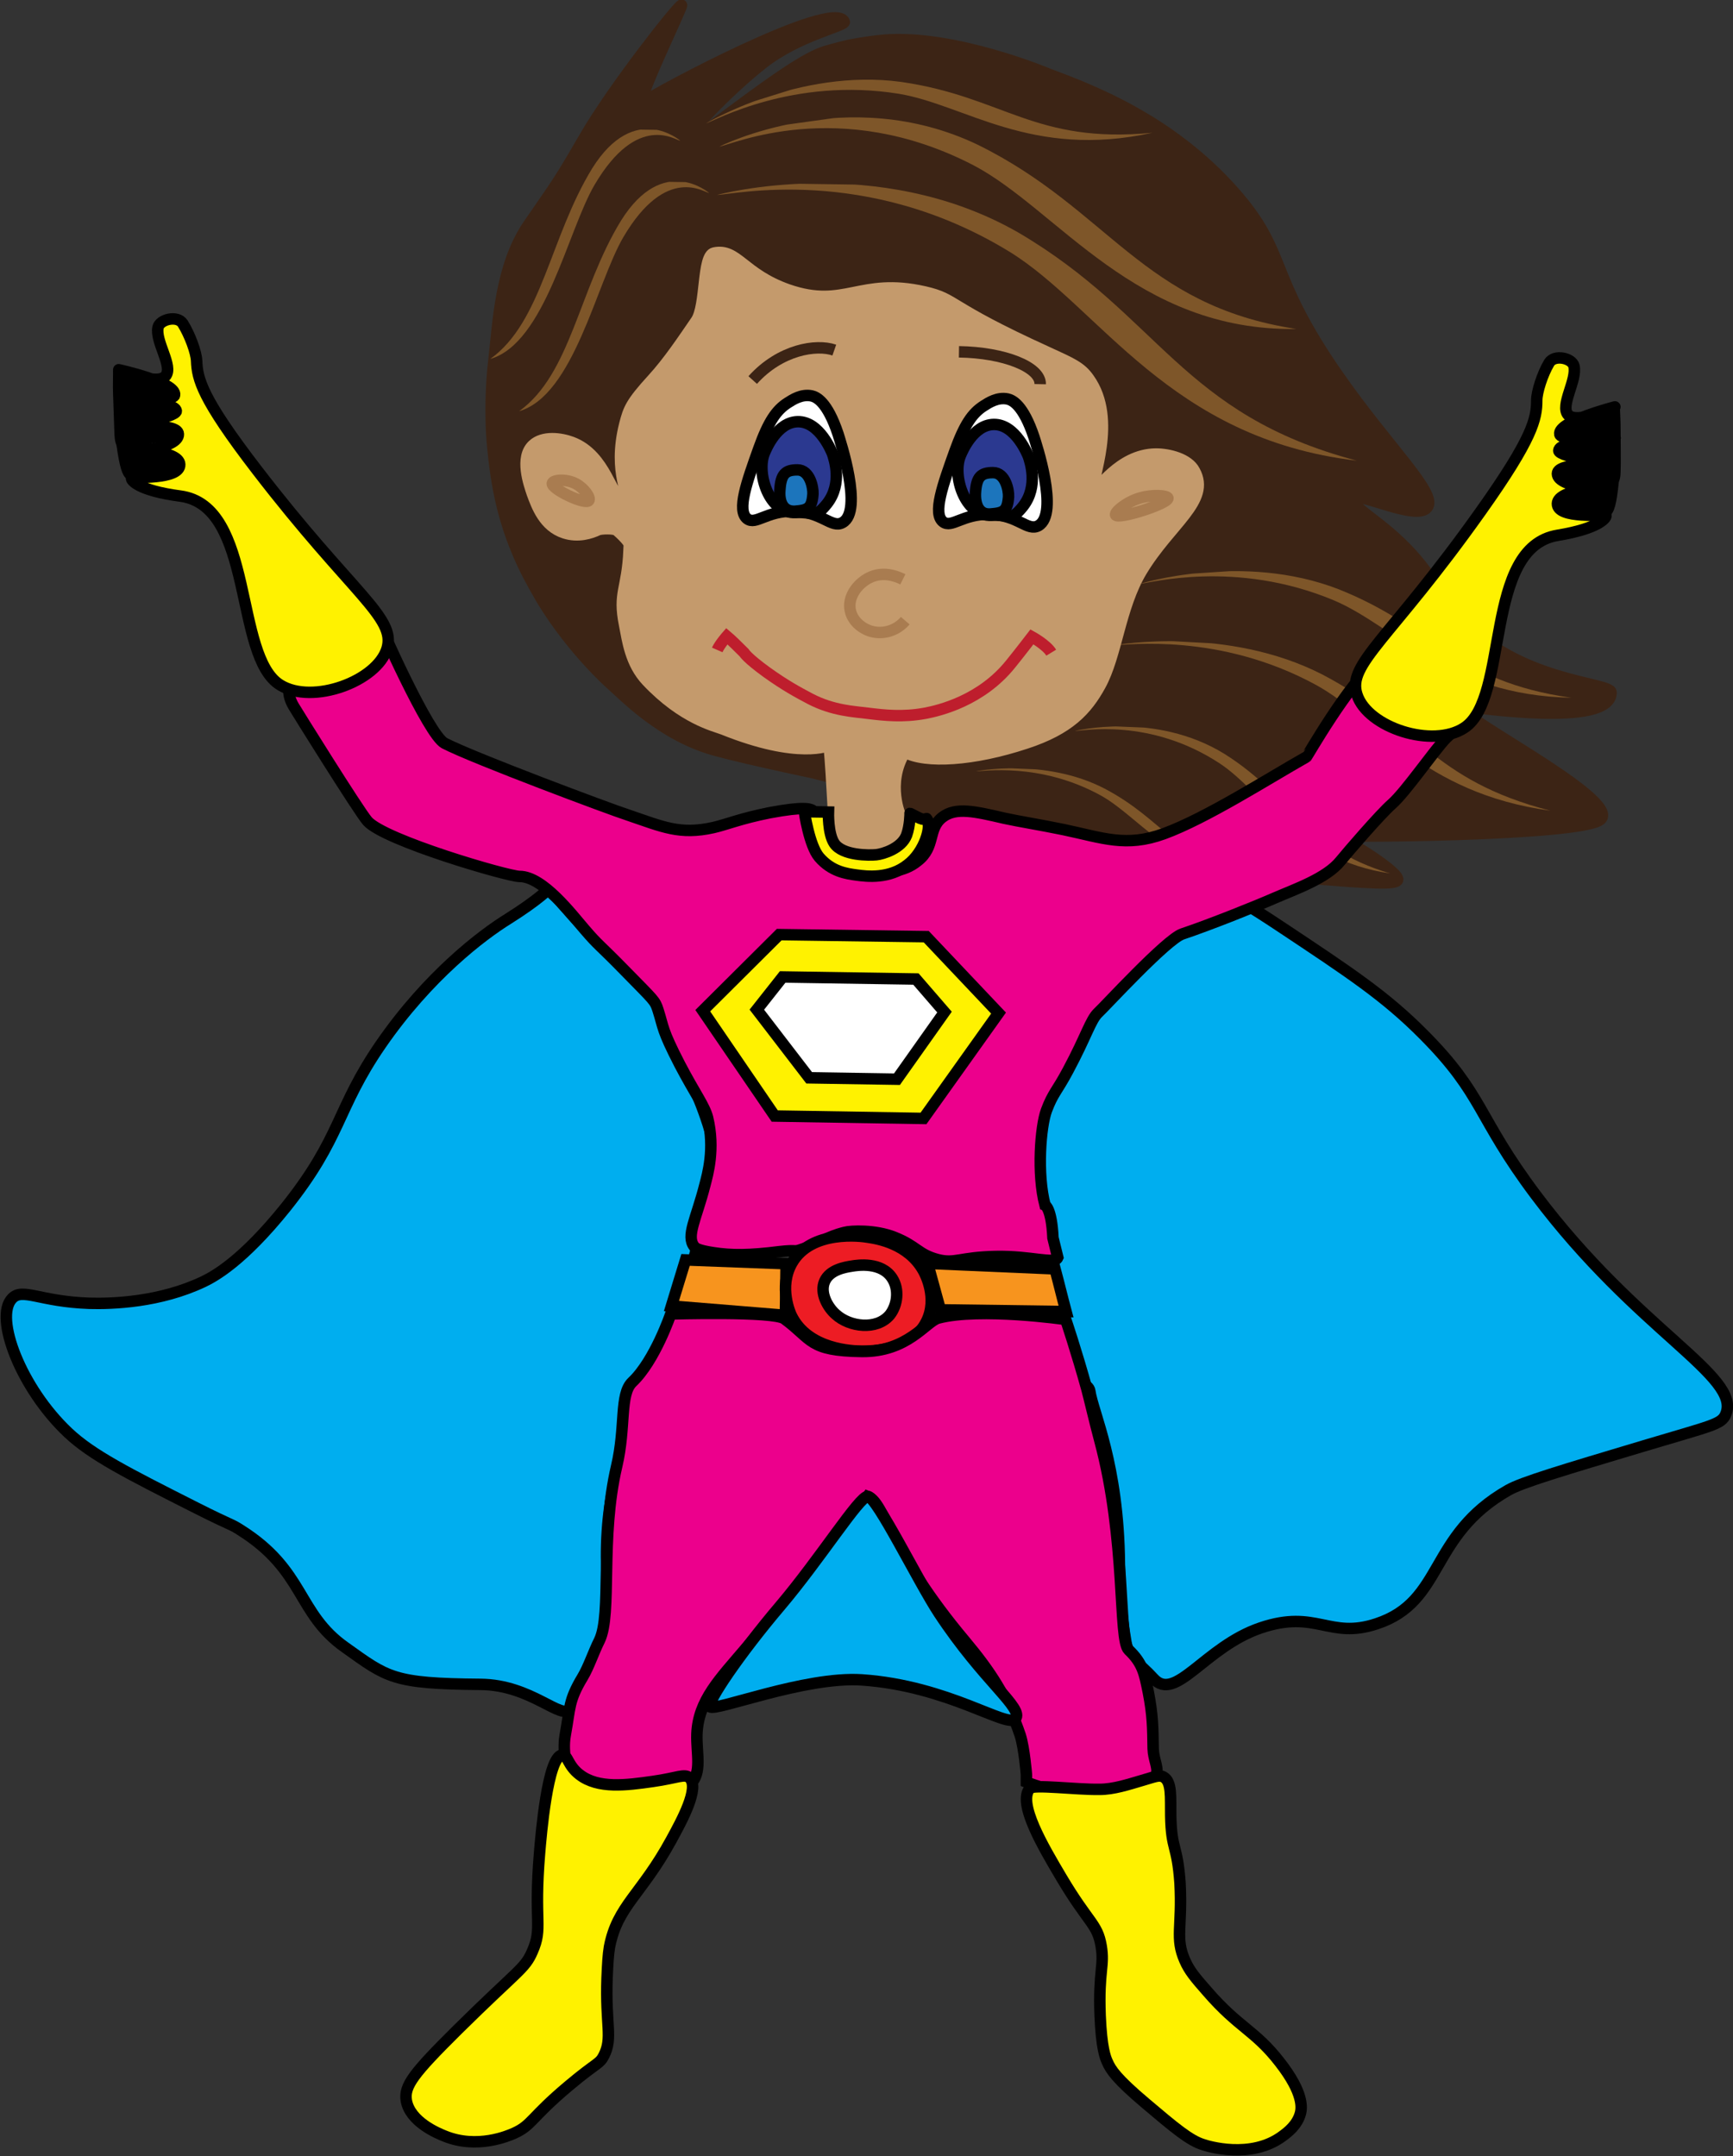 <?xml version="1.0" encoding="utf-8"?>
<!-- Generator: Adobe Illustrator 18.1.0, SVG Export Plug-In . SVG Version: 6.00 Build 0)  -->
<!DOCTYPE svg PUBLIC "-//W3C//DTD SVG 1.1//EN" "http://www.w3.org/Graphics/SVG/1.1/DTD/svg11.dtd">
<svg version="1.1" id="Layer_1" xmlns="http://www.w3.org/2000/svg" xmlns:xlink="http://www.w3.org/1999/xlink" x="0px" y="0px"
	 viewBox="0 0 503.3 626.3" enable-background="new 0 0 503.3 626.3" xml:space="preserve">
<rect x="0" y="0" width="503.3" height="626.3" fill="#333333" stroke="none"/>
<symbol  id="Brown_Hair_4" viewBox="-11.3 -7.7 22.7 15.4">
	<path fill="#7E5629" d="M-11.3,7c0,0,5.6,2.6,10.6-1.9c5-4.6,5.8-10.2,12-12.7C4.7-6.5,2.2,0.9-1,4C-6.1,8.9-10.8,7-11.3,7z"/>
</symbol>
<path fill="#00AEEF" stroke="#000000" stroke-width="3.329" stroke-miterlimit="10" d="M335,487.6c6.4,7.1,14.9-9.2,31.1-14.7
	c16.2-5.5,19.9,3.4,33.7-1.2c19.7-6.5,15-25.6,38.2-38.8c4-2.3,15.8-5.8,39.5-12.9c19.7-5.9,22.5-6.2,23.7-9.2
	c4.6-11-25.5-24.1-55.2-63.7c-17.1-22.8-15.1-29-32.5-46.5c-11.2-11.3-21.4-18-41.7-31.5c-16.2-10.8-27.9-16.9-41.8-21.4
	c-8.1-2.6-24.7-3.7-24.7-3.7s7.5,7.3,23.3,19.4c22.8,17.5-10.4,16.9-18.2,37.5c-7.5,19.7-14,35.9-13,45.9c0.5,5.2,8.6,21.3,5.5,27.2
	c-5.2,9.8,12.6,9.7-2.2,23.7c-12.1,11.4,13.2,4.1,9.7,9.1c-4.7,6.6,6.1-10.6-0.9-7.3c-7.1,3.4,6.3,0.1,7,4.6
	c0.9,6.3,8.3,21,8.6,50.2c0.1,6.9,0.4,14.3,1.9,22.8C327.8,481.8,331.2,483.4,335,487.6z"/>
<path fill="#00AEEF" stroke="#000000" stroke-width="3.329" stroke-miterlimit="10" d="M159.5,258.1c0,0-3,3.2-11.9,8.8
	c-7.6,4.7-23.2,16.5-37,36.5c-13,18.9-11.3,26.9-27.6,47.3c-12.6,15.7-20.8,20.1-23.9,21.6c-12.6,6-26.4,6.5-33.2,6.3
	c-14.4-0.5-19.4-4.6-22.4-1.4c-5.3,5.5,2.6,26.1,16.3,39c6.9,6.5,17.1,11.7,37.3,21.9c10.7,5.4,9.7,4.4,12.8,6.4
	c18.7,11.8,16.3,24.2,30.4,34.1c12.2,8.7,13.8,10.5,39.2,10.7c14.9,0.1,23.6,10.7,26.2,7.1c0.6-0.8,1.3-0.9,3.7-5.4
	c2.9-5.6,4.4-9.5,7.1-15.2c2.4-5-3.7-23.7,2.6-48.2c2.8-11,6.4-22.3,10.6-31.2c6.4-13.5,1.5-3.5,6.4-13.5c3.6-7.6,9.2-33.3,11.1-39
	c4.6-13.5-13.5-41.1-13-48c0.2-2.1-14.3-15.4-24.5-26.3C165.5,265.3,160.8,259.6,159.5,258.1z"/>
<path fill="#3C2415" stroke="#3C2415" stroke-width="3.329" stroke-miterlimit="10" d="M467.9,201.2c0-3.1-27.6-2.8-44.6-22.5
	c-6.3-7.3-8.7-14.7-20.4-24.5c-5.3-4.4-10.9-8-10.2-9.4c1.1-2.4,18.7,6.7,21.8,2.6c3.1-4-11.2-17.2-25.9-38.3
	c-20.9-30-14.3-35.3-30.3-53.4c-18.6-21-41.6-29.6-53.6-34.1c0,0-27.6-11.7-48.2-9.9c-5.2,0.5-10.1,1.5-10.1,1.5
	c0,0-3.4,0.8-6.8,1.8c-11.1,3.5-38.1,27.2-39.9,25.7c-1-0.9,11.4-14.1,21.8-22.3c10.4-8.2,24.2-10.9,23.7-12.1
	c-3.2-6.9-54.8,20.7-58.2,23.3c-3.7,2.9,11.7-28.5,10.9-28.1c-1.4,0.7-19.7,23.9-28,38.2c-7.9,13.6-7.4,12.5-16.4,25.6
	c-8.2,12-8.8,28.6-10,38.9c-1.1,9.1-0.9,17.3-0.7,21.5c0.4,6.2,1.1,10.9,1.4,12.9c0.7,4.4,2.1,12.2,5.9,21.3
	c2.2,5.4,4.8,10,6.2,12.4c0,0,0.7,1.3,1.5,2.6c8.8,14.2,19.3,23.5,19.3,23.5c4.1,3.6,15,15.2,30.5,19.5c10.6,2.9,32.1,7.3,32.7,7.5
	c0,0-0.5-12.4-0.4-6.8c0,0.1-54.1-8.1-60.9-34.4c-2.9-11.4,4.2-30-2.8-30c-4.2,0-6.5,3.5-12.8,0.5c-10.1-4.8-17.4-21.6-11.2-27.2
	c3.5-3.2,11.2-1.9,16.1,1.4c7.5,5,8.1,14.3,10.2,14c2.6-0.4-1.9-15.3,6.2-27.5c3.2-4.8,5.4-4.8,11.7-13.6c3.8-5.4,5.9-8.2,7.1-12.6
	c2.5-9-1.2-13.9,1.4-16.1c3.4-2.9,10.9,4.5,22.9,8.4c17,5.5,20.2-3.5,39.1,0.6c13.4,2.9,10.3,7.1,35.4,16.6
	c4.5,1.7,9.5,3.4,13.7,8.3c6.6,7.6,6.7,17.4,6.6,18.5c-0.1,9-4.7,15.5-3.7,16.1c1.3,0.7,6-10.9,15.1-12.4c4.4-0.7,9.9,0.8,12.6,4.8
	c3.3,4.9,0.8,11.3-0.2,13.8c-3.8,9.8-10.8,8.9-15.2,18.2c-3.2,6.7-0.1,8.3-3.7,18.4c-2.6,7.2-6.2,12.1-8.3,14.8
	c-3,4-7.1,9.4-14,13.6c-5.1,3.1-10.7,4.3-22,6.6c0,0-5.1-0.9-20.4,1.6c0.6-3.8-1,9.5,0.7,13c2.4,5.1,15.7,1.5,29.9,1.6
	c9.2,0,6.3,1.6,51.6,13.4c0,0,18.4,4.8,36,6.2c0,0,0.1,0,0.1,0c16.2,1.3,24.4,1.9,24.8,0.4c0.8-2.6-22-16.3-20.5-13
	c0.3,0.7,74.3,0.3,79.5-4.6c6.2-6-47.9-33-39.8-32.8C428,205.3,467.7,211.6,467.9,201.2z"/>
<use xlink:href="#Brown_Hair_4"  width="22.7" height="15.4" x="-11.3" y="-7.7" transform="matrix(3.541 0.145 7.510169e-02 -1.838 322.904 238.563)" overflow="visible"/>
<use xlink:href="#Brown_Hair_4"  width="22.7" height="15.4" x="-11.3" y="-7.7" transform="matrix(4.12 0.168 0.105 -2.575 357.975 232.264)" overflow="visible"/>
<use xlink:href="#Brown_Hair_4"  width="22.7" height="15.4" x="-11.3" y="-7.7" transform="matrix(5.677 0.307 0.153 -2.823 387.299 210.587)" overflow="visible"/>
<path fill="#C49A6C" stroke="#C49A6C" stroke-width="3.329" stroke-miterlimit="10" d="M242.4,243.1c0,0-0.7-16.8-1.6-26.6
	c0,0-8.7,4.2-30.8-4.7c-2.6-1-11.7-3-22.1-14c-4.8-5.1-5.6-11.7-6.5-16.3c-1.9-9.4,0.8-10.2,1.3-21.7c0,0,2.3-0.6-3.5-5.7
	c-0.7-0.7-4.6-0.6-5.5-0.2c-2.1,1-5.8,2.2-9.8,0.9c-5.9-1.9-8-7.9-9.3-11.4c-0.9-2.7-3.7-10.5,0.2-14.1c2.9-2.7,8.1-2,11.3-0.8
	c10.1,3.8,11.5,16.7,14.8,16.2c2.8-0.4-3.2-6.8,0.6-21.6c1.1-4.2,1.7-6,8-12.9c4.6-5,9-11.6,12.7-17c3-4.4,1.7-19,5.2-19.7
	c6.7-1.4,8.4,6.1,21.5,10.7c16.5,5.7,20.7-3.7,39.6,0.6c9.6,2.2,5.9,4,35.6,17.5c7.2,3.3,9.8,4.4,12.1,7.7c8.6,12,0.4,30,1.6,31.7
	c0.9,1.4,6.9-9.7,17.9-9.8c3.8,0,9.4,1.4,11.2,4.9c4.8,8.7-7.1,15.3-15.4,29.1c-6.3,10.5-7.2,24.5-12,33.2
	c-3.9,7.1-9,12.7-21.6,16.8c-15.1,5-29.1,5.9-35.1,2.6c0,0,0,0,0,0c-5.6,9.2-1.2,18.7-1.2,18.7c0,1.1,0,2.9,0,5.2
	c-1.4,1.1-3.8,2.5-7.2,3.4c-1,0.3-2,0.4-3.4,0.4C246,246.1,242.4,243.1,242.4,243.1z"/>
<path fill="#EC008C" stroke="#000000" stroke-width="3.329" stroke-miterlimit="10" d="M273.7,237.4c3.9-3,9.4-1.7,18,0.3
	c4.1,0.9,10.4,1.9,17.2,3.3c11.4,2.4,18.1,5.2,29.1,1.2c12.3-4.5,30.1-15.9,41.4-22.3c0.2-0.1,12.1-21.1,20.1-27.6
	c3.3-2.6,5.4,7.7,9.6,10.6c3.4,2.4,13.6,6.5,15,8.2c0,0-1.7,1-4.1,3.3c-3.5,3.6-11.7,15.6-15.8,19.2c-3.4,3-12.7,13.8-14.9,16.5
	c-4.1,5.1-13.2,8.2-19.4,10.9c-5,2.2-18.7,7.7-26.5,10.3c-4.6,1.5-22.9,21.5-24.5,22.9c-2.2,2.1-3.4,6.8-8.7,16.7
	c-3.3,6.2-4.4,6.6-6.3,11.7c-1.7,4.6-2.8,18.4-0.4,27.5c0,0,1.9,0.8,2.3,9.5l1.4,5.7c-0.9,2.1-7.6-0.5-18-0.3
	c-10.5,0.2-11.8,2.2-16.9,0.9c-5.7-1.5-6-3.9-12.6-6.5c-5.5-2.2-12.6-1.9-14.4-1.4c-5.6,1.4-6.5,3-13,5.1c-1.9,0.6-0.8-0.1-6,0.5
	c-8.6,1.1-14,1.1-19.1,0.3c-4.7-0.7-5.3-1.4-5.6-1.8c-2.4-3.1,0.6-8,3.1-17.8c0.8-3.1,3-10.5,0.8-19.6c-0.9-3.5-3.6-6.9-8.1-15.5
	c-5.3-10.3-4.6-10.5-6.3-15.8c-0.9-2.8-1.1-2.7-9.4-11.2c-8.1-8.3-7.6-7.2-11.9-12.2c-3.8-4.4-12.1-15.4-18.9-15.4
	c-3.4,0-39.4-10.5-44.2-16.1c-2.6-3-20.7-32.1-21.4-33.3c-4.1-6.8,1.8-11.7,3.4-12.9c6-4.8,7.5-4,11.7-8.4c4.8-4.9,6.7-11.1,8.8-5.3
	c1,2.7,15.2,34.8,19.9,37.3c8.5,4.4,48.4,19.3,53.1,20.8c10.3,3.5,15.2,5.9,25,3.7c3.9-0.9,7.8-2.6,16.3-4.3
	c10.2-1.9,11.9-1.2,12.9-0.4c3.5,2.8,0.6,7.6,4.3,12.4c3.8,4.8,10.8,5.1,13.4,5.2c2.7,0.1,8.2,0.3,12.4-3.2
	C271.8,246,269.3,240.8,273.7,237.4z"/>
<polygon fill="#FFF200" stroke="#000000" stroke-width="3.329" stroke-miterlimit="10" points="269,272.1 290,294.3 268.2,324.9 
	225,324.2 204.1,293.6 226.3,271.5 "/>
<polygon fill="#FFFFFF" stroke="#000000" stroke-width="3.329" stroke-miterlimit="10" points="274.3,294 260.5,313.5 235,313.1 
	219.8,293.3 227.3,283.8 266,284.4 "/>
<path fill="#F7941E" stroke="#000000" stroke-width="3.329" stroke-miterlimit="10" d="M306.4,368.6c1.1,4.1,2.1,8.3,3.2,12.4
	l-36.5-0.5l-3.7-13.5L306.4,368.6z"/>
<polygon fill="#F7941E" stroke="#000000" stroke-width="3.329" stroke-miterlimit="10" points="228.3,367.1 228.1,382.1 195,379.4 
	199.1,366 "/>
<path fill="#ED1C24" stroke="#000000" stroke-width="3.329" stroke-miterlimit="10" d="M268.2,369.2c0.5,0.9,4.2,7.9,0.9,14.6
	c-4.2,8.7-16.3,8.7-18.7,8.7c-2.7,0-15.8-0.4-20.6-10.4c-0.2-0.4-3.8-8.2,0.2-15.2c5.6-9.8,20.4-7.8,22-7.5
	C254.7,359.8,263.8,361.2,268.2,369.2z"/>
<path fill="#FFFFFF" stroke="#000000" stroke-width="3.329" stroke-miterlimit="10" d="M259.1,371.3c2.1,3.2,1.6,7.8-0.7,10.7
	c-3.8,4.5-11.7,3.5-15.7-0.2c-2.3-2-4.7-6.2-3.2-9.6c1.5-3.4,6-4.1,7.9-4.4C249.1,367.5,256,366.5,259.1,371.3z"/>
<path fill="#EC008C" stroke="#000000" stroke-width="3.329" stroke-miterlimit="10" d="M309.5,383.3c0,0,3.2,9.5,6.2,20.4
	c0.5,1.8,2.4,9.9,3.7,14.7c7.8,29,5.3,58,8.4,60.9c4.1,3.9,4.6,6.9,5.7,12.3c1.3,6.7,1.3,10.3,1.4,16.4c0.1,3.1,1.5,5.3,1,7.3
	c-0.6,2.8-5.3,4.1-8.5,4.9c-1.8,0.5-9.4,1.5-15.3,1c-6.4-0.5-14-3.5-14-3.5l0-2.2c0,0-0.6-7.6-1.8-11.4c-3.8-11.3-8.9-18.8-16-27.3
	c-22.2-26.4-23.3-40.2-28.3-42.1c0,0-9.4,13.7-35.2,43.9c-7.8,9.2-14,15.3-14.4,25.1c-0.2,5.7,1.6,11.2-1.9,14.6
	c-0.8,0.8-2.2,1.7-10.7,2.1c-15.4,0.6-19.9-2.2-21.3-3.1c-1.5-1-4.3-3-4.4-5.7c-0.1-2.5-0.5-4.6,0.1-7.8c1.4-7.7,0.9-9.8,5-16.6
	c1.8-3,3.1-7.1,4.9-10.7c3.7-7.7,0.1-29.7,5-50.6c2.7-11.5,0.8-20.8,4.5-24.4c6.6-6.2,11.2-19.8,11.2-19.8s29.9-0.9,33,1.4
	c8.2,6,7,9.3,22.4,9.5c13.4,0.2,18.7-8.7,22.3-9.7C284.6,379.7,309.5,383.3,309.5,383.3z"/>
<path fill="#FFF200" stroke="#000000" stroke-width="3.329" stroke-miterlimit="10" d="M340,527.5c-0.1-5.4,0.4-9.9-2.1-11.3
	c-1.3-0.7-2.7,0-6.2,1c-4.1,1.2-8.3,2.6-12.4,2.6c-6.8,0.1-19.2-1.5-20.2-0.3c-3.7,4.2,3.8,16.9,9.2,26
	c7.9,13.3,10.4,13.3,11.5,19.8c1,5.9-0.8,7-0.3,20.2c0.4,9.5,1.5,12.2,2.1,13.5c1,2.3,2.7,4.9,11.1,12c8.5,7.2,12.8,10.8,16.7,12
	c1.1,0.4,13.9,4.4,23.1-2.5c1.5-1.1,4.3-3.2,5.2-6.7c0.3-1.3,1.1-5.6-6-14.7c-7.2-9.3-11.9-10-21-20.5c-3.6-4.1-5.3-6.1-6.6-9.1
	c-2.9-6.6-0.7-9.6-1.4-22.5C341.9,535.7,340.2,537.6,340,527.5z"/>
<path fill="#FFF200" stroke="#000000" stroke-width="3.329" stroke-miterlimit="10" d="M195,534.4c3-5.5,8.2-15,5.3-17.9
	c-1.4-1.4-3.6,0-10.7,1c-7.7,1.1-15.9,2.2-21.3-2c-3.5-2.7-3.4-5.8-5-5.7c-4.3,0.3-6.2,23.7-6.6,28.5c-1.7,20.3,1,21.6-2.1,28.6
	c-2.2,5.1-4,5.2-21.7,22.7c-12.7,12.6-15.6,16.3-14.9,20.6c1.1,6.2,9.1,9.5,11.1,10.3c9.5,3.9,18.6-0.1,20.2-0.8
	c5.3-2.4,4.7-4.4,15.9-13.8c8.2-6.9,8.9-6.2,10.2-8.8c2.6-5.2,0.4-8.8,0.9-22.5c0.2-4.4,0.3-6.5,0.7-9
	C179.3,553.6,186.3,550.4,195,534.4z"/>
<path fill="#00AEEF" stroke="#000000" stroke-width="3.329" stroke-miterlimit="10" d="M206.2,495.8c1.4,1.5,27.5-8.9,44.1-7.8
	c25.1,1.7,42.3,14.2,44.6,11.3c2.5-3.1-9.1-10.8-22.2-30.7c-6.1-9.3-18-33.8-20.7-33.9c-2.4-0.1-13.8,18.1-25.4,31.8
	C214.8,480.4,205.2,494.6,206.2,495.8z"/>
<path fill="none" stroke="#A97C50" stroke-width="3.329" stroke-miterlimit="10" d="M171,145.4c0.6-0.8-1.3-3.6-3.8-4.9
	c-2.9-1.5-6.6-1.1-6.8-0.1C160,142,170,146.8,171,145.4z"/>
<path fill="none" stroke="#A97C50" stroke-width="3.329" stroke-miterlimit="10" d="M324,149.6c-0.4-0.8,3.2-3.9,7.3-5
	c3.5-1,7.7-0.7,7.9,0.1C339.4,146.3,324.7,151,324,149.6z"/>
<g>
	<path fill="#FFFFFF" stroke="#000000" stroke-width="3.329" stroke-miterlimit="10" d="M301.6,152.7c-3.2,1.8-6-3.2-14.3-3.3
		c-7.8-0.1-10.9,4.1-13.4,2.2c-3.1-2.4-0.1-10.7,3.4-20.5c2.8-7.8,5.1-11.1,8.4-13.2c1.4-0.9,4-2.6,6.9-2c1.3,0.3,4.5,1.5,7.7,11.1
		C300.8,128.6,307.7,149.2,301.6,152.7z"/>
	<path fill="#2B3990" stroke="#000000" stroke-width="3.329" stroke-miterlimit="10" d="M297.1,147.1c4.6-5.9,2-13.1,1.6-14.4
		c-0.2-0.5-3.7-9.5-10.1-9.4c-6,0.1-9.2,7.9-9.7,9.1c-2.4,5.8,1.3,17.7,9.1,17.3C293.3,149.4,293.5,151.6,297.1,147.1z"/>
	<path fill="#1C75BC" stroke="#000000" stroke-width="3.329" stroke-miterlimit="10" d="M287.7,149.3c3.7-0.3,4.9-0.8,5.2-5
		c0.1-1.9-0.9-7-4.5-7c-3.5,0-4.8,1.2-5.1,5.8C283.1,146.4,284.2,149.6,287.7,149.3z"/>
</g>
<path fill="none" stroke="#3C2415" stroke-width="3.329" stroke-miterlimit="10" d="M242.3,101.7c-5.2-1.8-15.7-0.2-23.7,8.7"/>
<path fill="none" stroke="#3C2415" stroke-width="3.329" stroke-miterlimit="10" d="M302.1,111.6c0.1-5-10.5-9.2-23.6-9.4"/>
<line fill="none" stroke="#000000" stroke-width="3.329" stroke-miterlimit="10" x1="229.5" y1="109.4" x2="229.5" y2="109.4"/>
<g>
	<path fill="none" stroke="#A97C50" stroke-width="3.329" stroke-miterlimit="10" d="M262.2,168.3c-0.6-0.3-4.7-2.5-9-0.8
		c-3.8,1.5-7.3,5.8-6.2,10.1c0.8,3.2,3.8,5.3,6.4,5.9c3.4,0.8,7.1-0.4,9.5-3.2"/>
</g>
<path fill="none" stroke="#BE1E2D" stroke-width="3.329" stroke-miterlimit="10" d="M305.3,189.6c-1.4-2.3-5.6-4.6-5.6-4.6
	s-3.6,4.7-6.2,7.9c-8.5,10.6-20.6,13.5-24.8,14.3c-6.6,1.2-11.8,0.6-16.7,0c-3.8-0.5-10-0.7-16.7-4.2c-3.6-1.9-7.3-3.9-12.6-7.7
	c-5.8-4.2-6.6-5.7-6.6-5.7c-3.9-3.9-5-4.8-5-4.8s-2.1,2.4-2.8,4"/>
<g>
	<path fill="#FFFFFF" stroke="#000000" stroke-width="3.329" stroke-miterlimit="10" d="M244.7,151.8c-3.2,1.8-6-3.2-14.3-3.3
		c-7.8-0.1-10.9,4.1-13.4,2.2c-3.1-2.4-0.1-10.7,3.4-20.5c2.8-7.8,5.1-11.1,8.4-13.2c1.4-0.9,4-2.6,6.9-2c1.3,0.3,4.5,1.5,7.7,11.1
		C243.9,127.8,250.8,148.4,244.7,151.8z"/>
	<path fill="#2B3990" stroke="#000000" stroke-width="3.329" stroke-miterlimit="10" d="M240.2,146.3c4.6-5.9,2-13.1,1.6-14.4
		c-0.2-0.5-3.7-9.5-10.1-9.4c-6,0.1-9.2,7.9-9.7,9.1c-2.4,5.8,1.3,17.7,9.1,17.3C236.4,148.6,236.6,150.8,240.2,146.3z"/>
	<path fill="#1C75BC" stroke="#000000" stroke-width="3.329" stroke-miterlimit="10" d="M230.9,148.5c3.7-0.3,4.9-0.8,5.2-5
		c0.1-1.9-0.9-7-4.5-7c-3.5,0-4.8,1.2-5.1,5.8C226.2,145.6,227.3,148.7,230.9,148.5z"/>
</g>
<use xlink:href="#Brown_Hair_4"  width="22.7" height="15.4" x="-11.3" y="-7.7" transform="matrix(-2.401 -3.468423e-02 6.350113e-02 -4.395 178.373 86.445)" overflow="visible"/>
<use xlink:href="#Brown_Hair_4"  width="22.7" height="15.4" x="-11.3" y="-7.7" transform="matrix(-2.401 -3.468423e-02 6.350113e-02 -4.395 170.002 71.266)" overflow="visible"/>
<use xlink:href="#Brown_Hair_4"  width="22.7" height="15.4" x="-11.3" y="-7.7" transform="matrix(8.267 0.119 7.374629e-02 -5.104 301.192 93.688)" overflow="visible"/>
<use xlink:href="#Brown_Hair_4"  width="22.7" height="15.4" x="-11.3" y="-7.7" transform="matrix(6.954 -0.968 -0.713 -5.127 292.496 67.536)" overflow="visible"/>
<use xlink:href="#Brown_Hair_4"  width="22.7" height="15.4" x="-11.3" y="-7.7" transform="matrix(5.194 -1.624 -0.844 -2.698 269.592 36.411)" overflow="visible"/>
<use xlink:href="#Brown_Hair_4"  width="22.7" height="15.4" x="-11.3" y="-7.7" transform="matrix(5.43 -0.36 -0.187 -2.821 393.558 185.322)" overflow="visible"/>
<g>
	<path fill="#FFF200" stroke="#000000" stroke-width="3.329" stroke-miterlimit="10" d="M81.4,199c-13.6-8.3-7.3-52.1-29.1-54.9
		c-12.1-1.6-14.3-4.6-14.1-5.2c0.1-0.5,14.2,0.6,14-4c-0.2-4.3-15.2-4.5-15.3-3.9c-0.1,0.6,15.1-0.6,14.9-4.9
		c-0.1-3.7-16.4-1.7-16.5-1.8c0-0.1,16-3.1,15.9-4.9c-0.2-3-16.6-2.7-16.5-2.9c0-0.2,15.7,0.3,16-1.7c0.7-3.8-16.8-7.5-16.2-7.4
		c0.3,0,11.2,4.8,13.6,1.8c2.3-2.8-3.1-10-2.2-14.1c0.5-2.3,5.6-3.6,7.2-1.1c2.1,3.4,3.9,8.4,4,10.8c0.2,5.3,1.5,10.9,17.5,31.7
		c27.8,36.2,40.5,42.8,37.8,51.9C109.5,197.9,90.8,204.8,81.4,199z"/>
	<path fill="none" stroke="#000000" stroke-width="3.329" stroke-miterlimit="10" d="M34.5,107.6c0,3.3-0.1,3.9,0,6.9
		c0.1,3,0.3,9.2,0.4,11.8c0.2,2.6,0.4,1.5,0.7,3.6c0.7,4.9,1.5,7.9,2.4,7.9"/>
	<g>
		<g>
			<path d="M33.3,110.4c-0.1,2.9-0.3,5.7,3,5.8c2.2,0.1,4.3,0.7,6.5,0.7c2.2,0,4.4-0.5,6.5-1c1.6-0.4,1.6-2.8,0-3.2
				c-2.4-0.7-4.7-1.6-7-2.3c-1.8-0.6-4.1-1.6-6-1.5c-0.8,0.1-1.3,0.5-1.6,1.2c-0.6,1.7-0.5,3.9,1.5,4.4c1.4,0.3,2.8,0.3,4.2,0.8
				c1.5,0.5,2.9,0.8,4.5,0.7c2.1-0.2,2.2-3.3,0-3.3c-0.9,0-1.5,0.3-2.1,0.8c-0.4,0.3-0.6,0.7-1,1c-0.6,0.6,0.3,0.6-0.3,0
				c-1.4-1.4-2.1-3.4-4.1-4c-2.1-0.5-3,2.7-0.9,3.2c1.8,0.5,2.3,3.6,4.3,4.3c0.8,0.3,1.5,0.1,2.3-0.3c0.4-0.2,1.5-1.8,1.9-1.8
				c0-1.1,0-2.2,0-3.3c-1.9,0.2-3.4-0.6-5.2-1.1c-0.6-0.2-1.4-0.4-2.1-0.4c-0.3,0-0.6,0-0.8,0c0.8,0.7,1.2,0.6,1.1-0.2
				c-0.5,0.4-1.1,0.8-1.6,1.2c1.8-0.1,4.4,1.1,6,1.7c2,0.7,4,1.4,6.1,2c0-1.1,0-2.1,0-3.2c-3.4,0.9-6.2,0.9-9.7,0.2
				c-0.9-0.2-1.9-0.4-2.8-0.1c-0.6,0.1-0.6,0.1,0.1,0.2c0.5,0.3,0.7,0.1,0.5-0.4c0.2-0.4,0-1.9,0-2.3
				C36.7,108.3,33.4,108.3,33.3,110.4L33.3,110.4z"/>
		</g>
	</g>
	<g>
		<g>
			<path d="M33.6,117.5c0.1,1.6,0.2,3.1,0.4,4.7c0.1,1.6,2.2,2.4,3.1,0.8c0.7-1.2,4.7-1.2,6-1.5c2-0.4,4-0.9,6-1.5
				c1.2-0.3,1.6-1.9,0.7-2.8c-1.4-1.4-3.2-1.7-5.1-1.7c-1.5,0-3,0-4.5,0.1c-1.2,0-2.8-0.3-3.9,0.2c-2.3,0.8-1.5,4.9-1.3,6.8
				c0.2,1.7,3,2.5,3.3,0.4c0.1-0.5,0.1-1,0.1-1.6c0-0.5,0.4-2.4-0.1-1.3c-0.5,0.3-1,0.5-1.4,0.8c1.8,0,3.5-0.3,5.3-0.3
				c1.8,0.1,3.4,0,5.2-0.4c2.1-0.5,1.2-3.7-0.9-3.2c-1.7,0.4-3.4,0.3-5.2,0.2c-1.5,0-2.9,0.3-4.4,0.3c-0.5,0-1.2,0.3-1.4,0.8
				c-0.5,1.1-0.3,3-0.4,3.7c1.1,0.1,2.2,0.3,3.3,0.4c-0.1-0.6,0.2-4.4-0.2-4.6c-0.3,0.4-0.7,0.7-1,1.1c0.7,0,1.4,0,2.1,0
				c1,0,2.1,0,3.1,0c1.5,0,4-0.5,5.2,0.7c0.2-0.9,0.5-1.9,0.7-2.8c-3.1,0.8-6.1,1.5-9.3,2c-2,0.3-3.7,0.6-4.7,2.5
				c1,0.3,2.1,0.6,3.1,0.8c-0.1-1.6-0.2-3.1-0.4-4.7C36.7,115.4,33.4,115.4,33.6,117.5L33.6,117.5z"/>
		</g>
	</g>
	<g>
		<g>
			<path d="M39.5,118.8c0.7,0,2.1-0.3,2.8,0c0.4,0.2,0.7,0.6,1.1,0.7c0.6,0.2,1.4,0.1,2,0.1c0.8,0,1.8,0.1,2.6-0.2
				c0.4-0.1,0.6-0.4,0.6-0.8c0,0,0-0.1,0-0.1c0-0.3-0.2-0.6-0.4-0.7c0,0-0.1,0-0.1-0.1c-0.9-0.6-1.7,0.9-0.8,1.4c0,0,0.1,0,0.1,0.1
				c-0.1-0.2-0.3-0.5-0.4-0.7c0,0,0,0.1,0,0.1c0.2-0.3,0.4-0.5,0.6-0.8c-0.7,0.2-1.7,0.2-2.4,0.1c-0.5,0.1-1,0-1.5-0.3
				c-0.2-0.1-0.3-0.2-0.5-0.4c-1.1-0.4-2.4-0.2-3.6-0.2C38.4,117.2,38.4,118.8,39.5,118.8L39.5,118.8z"/>
		</g>
	</g>
	<g>
		<g>
			<path d="M35.7,120.9c0.4,0,0.8,0,1.2,0c1.1,0,1.1-1.7,0-1.7c-0.4,0-0.8,0-1.2,0C34.7,119.2,34.7,120.9,35.7,120.9L35.7,120.9z"/>
		</g>
	</g>
	<g>
		<g>
			<path d="M35.3,126.7c5,0,10,0,15,0c-0.1-1.1-0.3-2.2-0.4-3.3c-2.1,0.6-4.3,1.1-6.4,1.7c-2,0.5-4.5,1.6-6.6,1.7
				c0.5,0.3,1,0.5,1.4,0.8c0-1-0.3-1.2-0.9-0.5c-0.9,0.5-0.7,0.7,0.6,0.5c0.7,0.2,1.6,0.1,2.3,0.1c1.1,0,2.3-0.1,3.4-0.2
				c0.7-0.1,2.2,0.1,2.7-0.2c0.8,0.1,0.8-0.2,0-1c-0.2-0.9-0.7-1.2-1.5-0.9c-0.6-0.1-1.3,0.2-1.8,0.3c-0.8,0.2-1.5,0.6-2.2,0.8
				c-0.4,0.1-4,0.7-3.3,1.3c-0.1-0.5-0.3-1.1-0.4-1.6c0.3-0.2,0.5-0.4,0.8-0.6c0.3,1,0.6,2.1,0.8,3.1c0.1-0.1,0.2-0.1,0.3-0.2
				c2.1-0.1,2.1-3.4,0-3.3c-0.9,0-1.3,0.1-2,0.6c-1.4,1-0.8,2.9,0.8,3.1c4.7,0.6,1.3-7.4-2-3.8c-1.1,1.2-0.6,3.6,0.6,4.6
				c2.4,1.9,5.5-0.5,7.9-1c1.8-0.4,5.5,0.1,5.7-2.7c0.2-2.5-2.6-2.3-4.2-2.2c-2.1,0.1-4.1,0.4-6.2,0.4c-1.2,0-3-0.5-4.1,0.1
				c-1.8,0.9-1,3.5-0.2,4.8c0.3,0.5,0.9,0.8,1.4,0.8c2.1-0.1,4.4-1,6.4-1.5c2.5-0.7,5-1.3,7.5-2c1.8-0.5,1.4-3.3-0.4-3.3
				c-5,0-10,0-15,0C33.2,123.4,33.2,126.7,35.3,126.7L35.3,126.7z"/>
		</g>
	</g>
	<g>
		<g>
			<path d="M36.3,133.2c2.1-0.1,4.2-0.2,6.3-0.1c1.2,0.1,2.4,0.3,3.6,0.5c0.7,0.1,1.3,0.3,2,0.5c-0.2-0.4-0.5-0.5-0.8-0.1
				c-1.7,1-3.5,1.7-5.4,2.1c-0.4,0.1-2.5,0.5-2.6,0.4c-0.1,0.6-0.2,0.2-0.3-1.2c-0.1-0.7-0.1-1.3,0.1-1.9c-0.4,0.4-0.8,0.8-1.2,1.2
				c-1.3,0.3-0.7-0.5-0.4,0.6c0.1,0.5,0.5,1,0.7,1.5c0.4,0.8,0.7,1.7,1.4,2.3c1.4,1.2,2.9,0.4,4-0.8c0.7-0.8,1.2-1.7,1.8-2.5
				c0.3-0.4,0.9-1,1-1.3c0.1-0.1,0.2-0.2,0.3-0.3c-0.9-0.1-1.7,0-2.6,0.3c-1,0.2-2.2,0.4-3.2,0.8c-0.4,0.1-0.7,0.2-1.1,0.3
				c-0.1,0.5-0.1,0.5,0,0c-0.1-0.7,1-2,1.2-2.7c-0.4,0.4-0.8,0.8-1.2,1.2c-0.9,0.2-1.3-0.2-0.2,0.2c0.7,0.2,1.4,0.4,2.1,0.5
				c0.8,0.1,1.6-0.1,2.5-0.1c0.3,0,0.5,0,0.8-0.1c1.4,0.4,1.7,0.3,1-0.2c0.4-0.4,0.8-0.8,1.2-1.2c-1.4,0.5-2.9,0.6-4.3,1.1
				c-1.5,0.5-2.8,1.1-4.2,1.8c0.7,0.1,1.3,0.2,2,0.3c0.6,0.8,3.5-0.5,4.4-0.7c2.1-0.4,1.2-3.6-0.9-3.2c-2.8,0.6-8.9,2.3-5.8,6.2
				c0.5,0.6,1.4,0.6,2,0.3c2.4-1.2,4.8-1.5,7.3-2.4c1.1-0.4,1.8-1.1,1.8-2.4c0-4.3-5.8-2.4-8.2-3c-1.1-0.2-2.1-1-3.1,0
				c-0.7,0.6-1.1,2.1-1.4,2.9c-1,2.5,0.3,5,3.2,4.7c2.7-0.2,9-1.3,9.1-5c0.1-2.6-2.7-3.8-4.6-2.3c-0.9,0.7-1.5,1.7-2.1,2.6
				c-0.3,0.5-1.2,1.4-1.3,1.9c-0.5,0.4-0.4,0.6,0.5,0.5c-0.2-0.3-0.3-0.6-0.4-0.9c-0.4-2-2-4.6-4.2-4.1c-0.6,0.1-1,0.6-1.2,1.2
				c-0.7,2.3-0.5,6.8,2.6,7.2c3.6,0.5,7.9-1.1,10.9-3.1c1.9-1.2,3.7-3.8,0.9-5.3c-3.9-2.1-9.9-1.7-14.1-1.5
				C34.2,129.9,34.2,133.3,36.3,133.2L36.3,133.2z"/>
		</g>
	</g>
</g>
<path fill="none" stroke="#000000" stroke-width="3.329" stroke-miterlimit="10" d="M405.5,190.7"/>
<path fill="none" stroke="#000000" stroke-width="3.329" stroke-miterlimit="10" d="M109.3,188.5"/>
<path fill="none" stroke="#000000" stroke-width="3.329" stroke-miterlimit="10" d="M387.3,214.5"/>
<path fill="none" stroke="#000000" stroke-width="3.329" stroke-miterlimit="10" d="M125.4,214.5"/>
<g>
	<path fill="#FFF200" stroke="#000000" stroke-width="3.329" stroke-miterlimit="10" d="M425.3,211.4c13.2-8.7,5.4-52.4,27.1-55.9
		c12.1-2,14.1-5.1,14-5.7c-0.1-0.5-14.2,1.1-14.1-3.5c0.1-4.3,15-5,15.1-4.4c0.1,0.6-15.1-0.1-15.1-4.3c0-3.7,16.4-2.3,16.4-2.4
		c0-0.1-16.1-2.5-16-4.3c0.1-3,16.5-3.3,16.4-3.5c0-0.2-15.6,0.9-16.1-1.2c-0.8-3.8,16.5-8.1,16-8c-0.3,0-11,5.2-13.6,2.3
		c-2.4-2.7,2.7-10.1,1.7-14.2c-0.6-2.3-5.7-3.4-7.2-0.9c-2,3.4-3.6,8.5-3.6,10.9c0,5.3-1.1,10.9-16.3,32.3
		c-26.4,37.2-38.9,44.3-35.9,53.2C397.2,211.4,416.1,217.5,425.3,211.4z"/>
	<path fill="none" stroke="#000000" stroke-width="3.329" stroke-miterlimit="10" d="M468.8,118.3c0.1,3.3,0.2,3.9,0.2,6.9
		c0,3,0.1,9.2,0,11.8c-0.1,2.6-0.4,1.5-0.6,3.6c-0.5,5-1.2,8-2.2,8"/>
	<g>
		<g>
			<path d="M466.8,121.2c0,0.6-0.1,1.3,0.1,1.8c-0.3,0.8-0.1,1.1,0.5,0.8c0.7,0,0.8-0.1,0.1-0.2c-1.1-0.3-2.2,0-3.2,0.3
				c-3.2,0.8-6,0.8-9.2,0c0,1.1,0,2.1,0,3.2c2-0.7,4-1.5,6-2.2c1.6-0.6,4.2-2,6-1.9c-0.5-0.4-1.1-0.8-1.6-1.2
				c0.2,0.5,0.3,1.2,0.2,1.7c0.3-0.5,0.5-1,0.8-1.4c-0.2,0.1-2.4,0.3-3.1,0.5c-1.6,0.5-3,1.2-4.7,1.2c0,1.1,0,2.2,0,3.3
				c0.3,0,1.3,1.4,1.9,1.7c0.7,0.4,1.5,0.5,2.3,0.2c2-0.7,2.4-3.9,4.2-4.5c2-0.6,1.2-3.8-0.9-3.2c-1.6,0.5-3.3,2.4-3.9,3.9
				c-0.1,0.2-0.3,0.4-0.4,0.5c0.6,0.2,0.7,0.2,0.3-0.1c-0.4-0.3-0.7-0.7-1-1c-0.7-0.6-1.4-1-2.4-0.9c-2.1,0.1-2.1,3.2,0,3.3
				c1.6,0.1,3-0.3,4.4-0.8c1.4-0.5,2.8-0.5,4.2-0.9c2-0.6,2.1-2.6,1.4-4.4c-0.3-0.7-0.8-1.2-1.6-1.2c-1.9-0.1-4.2,1-6,1.7
				c-2.3,0.9-4.6,1.8-6.9,2.6c-1.5,0.5-1.7,2.8,0,3.2c1.9,0.4,3.9,0.8,5.9,0.8c2.4,0,4.6-1,6.9-1c3.5,0,3.2-2.7,3-5.8
				C470,119.1,466.6,119,466.8,121.2L466.8,121.2z"/>
		</g>
	</g>
	<g>
		<g>
			<path d="M466.8,128.3c-0.1,1.6-0.1,3.1-0.2,4.7c1-0.3,2.1-0.6,3.1-0.8c-1.1-1.8-2.8-2.2-4.8-2.4c-3.2-0.3-6.2-0.9-9.3-1.6
				c0.2,0.9,0.5,1.9,0.7,2.8c1.2-1.3,3.5-0.9,5.1-0.9c1.1,0,4.5-0.5,5-0.1c-0.3-0.5-0.5-1-0.8-1.4c0,1.6,0.1,3.3-0.1,4.9
				c1.1-0.1,2.2-0.3,3.3-0.4c-0.1-0.6,0-2.6-0.5-3.7c-0.2-0.5-0.9-0.8-1.4-0.8c-1.5,0-2.9-0.2-4.4-0.2c-1.7,0.1-3.4,0.3-5.2,0
				c-2.1-0.4-3,2.8-0.9,3.2c1.7,0.3,3.4,0.3,5.2,0.2c1.8-0.1,3.5,0.1,5.3,0.1c-0.5-0.3-1-0.5-1.4-0.8c0,0.1,0,2.1,0.1,2.9
				c0.4,2,3.1,1.3,3.3-0.4c0.2-1.9,0.8-5.9-1.4-6.8c-1-0.4-2.4-0.1-3.4,0c-1.5,0-3.1,0-4.6,0.1c-2,0.1-4,0.3-5.4,1.9
				c-0.8,0.9-0.5,2.5,0.7,2.8c2,0.5,4,0.9,6.1,1.2c1.3,0.2,5.3,0.1,6.1,1.2c0.9,1.4,3,0.8,3.1-0.8c0.1-1.6,0.1-3.1,0.2-4.7
				C470.2,126.2,466.9,126.2,466.8,128.3L466.8,128.3z"/>
		</g>
	</g>
	<g>
		<g>
			<path d="M464.2,128.1c-1.2,0-2.5-0.1-3.6,0.3c-0.2,0.1-0.3,0.2-0.4,0.4c-0.5,0.3-1,0.4-1.5,0.3c-0.7,0.1-1.8,0.1-2.4,0
				c0.2,0.2,0.4,0.4,0.6,0.6c0,0,0-0.1,0-0.1c-0.1,0.3-0.3,0.6-0.4,0.9c0,0,0.1,0,0.1-0.1c0.9-0.6,0-2-0.8-1.4c0,0-0.1,0-0.1,0.1
				c-0.3,0.2-0.4,0.5-0.4,0.9c0,0,0,0.1,0,0.1c0,0.3,0.3,0.5,0.6,0.6c1.2,0.3,3.2,0.3,4.4,0c0.5-0.1,0.8-0.6,1.2-0.7
				c0.8-0.3,2-0.1,2.9-0.1C465.3,129.7,465.3,128,464.2,128.1L464.2,128.1z"/>
		</g>
	</g>
	<g>
		<g>
			<path d="M468,130c-0.4,0-0.8,0-1.2,0c-1.1,0-1.1,1.7,0,1.7c0.4,0,0.8,0,1.2,0C469.1,131.6,469.1,129.9,468,130L468,130z"/>
		</g>
	</g>
	<g>
		<g>
			<path d="M468.6,134.1c-5,0.2-10,0.4-15,0.5c-1.8,0.1-2.3,2.8-0.4,3.3c2.5,0.6,5.1,1.1,7.6,1.7c2.1,0.5,4.3,1.3,6.5,1.3
				c0.6,0,1.2-0.3,1.4-0.8c0.8-1.4,1.4-3.9-0.3-4.8c-1.1-0.6-2.9-0.1-4.1,0c-2.1,0.1-4.1-0.1-6.2-0.1c-1.6,0-4.4-0.2-4.2,2.3
				c0.3,2.9,4.2,2.3,6,2.6c2.4,0.4,5.5,2.5,7.7,0.6c1.3-1,1.7-3.6,0.4-4.8c-3.4-3-6.6,4.8-1.4,4c1.5-0.3,1.5-2.3,0.4-3
				c-0.7-0.5-1.1-0.6-2-0.6c-2.1,0-2.1,3.3,0,3.3c0.1,0,0.2,0.1,0.3,0.1c0.1-1,0.3-2,0.4-3c0.4,0.2,0.8,0.4,1.2,0.6
				c-0.1,0.5-0.3,1.1-0.4,1.6c-0.2,0.2-4.6-1.8-5.5-2c-0.6-0.1-1.3-0.3-1.8-0.3c-0.3,0-0.6,0-0.9,0c-1.7,1.4-1.9,2-0.7,1.9
				c1.1,0.6,3.8,0.2,5,0.2c1,0,4.2-0.4,4.4-0.3c-0.3-0.5-0.5-1-0.8-1.4c0,0.5-0.1,1-0.3,1.5c0.5-0.3,1-0.5,1.4-0.8
				c-2.2,0-4.6-1-6.7-1.4c-2.2-0.5-4.3-1-6.5-1.4c-0.1,1.1-0.3,2.2-0.4,3.3c5-0.2,10-0.4,15-0.5C470.7,137.4,470.8,134,468.6,134.1
				L468.6,134.1z"/>
		</g>
	</g>
	<g>
		<g>
			<path d="M467.9,140.6c-4.3-0.1-10.2-0.2-14.1,2c-2.7,1.5-0.9,4.1,1,5.3c3.1,1.8,7.4,3.3,11,2.7c3.1-0.5,3.2-4.8,2.4-7.2
				c-0.2-0.5-0.6-1.1-1.2-1.2c-2.5-0.4-3.5,2.1-4.1,4.1c-0.1,0.3-0.3,0.7-0.4,1c0.9,0.1,1.1-0.1,0.5-0.5c-0.1-0.5-1-1.4-1.4-1.8
				c-0.6-0.9-1.3-1.9-2.2-2.5c-1.9-1.4-4.6-0.1-4.5,2.4c0.2,3.7,6,4.1,8.6,4.6c2.8,0.5,5-1.4,3.9-4.3c-0.3-0.8-0.8-2.2-1.4-2.9
				c-0.9-1-1.4-0.7-2.5-0.5c-2,0.4-3.8,0.2-5.8,0.5c-1.5,0.3-2.8,0.9-3,2.6c-0.1,1.2,0.3,2.1,1.4,2.6c1,0.5,2.3,0.4,3.4,0.7
				c1.5,0.4,3,0.9,4.4,1.6c0.9,0.4,1.7,0.2,2.3-0.6c2.7-3.8-3.9-5.3-6.2-5.7c-2.1-0.3-3,2.9-0.9,3.2c0.5,0.1,3.9,1.3,4.2,0.8
				c0.8-0.2,1.5-0.4,2.3-0.6c-1.4-0.6-2.8-1.2-4.3-1.7c-1.4-0.4-3-0.4-4.4-0.9c0.4,0.4,0.8,0.8,1.2,1.2c-0.6,0.3-0.5,0.4,0.3,0.2
				c0.5-0.1,1-0.1,1.5-0.1c0.8,0,1.6,0.1,2.5,0c0.7-0.1,1.4-0.2,2.1-0.5c0.9-0.4,1.1,0-0.2-0.3c-0.4-0.4-0.8-0.8-1.2-1.2
				c0.3,0.8,0.9,1.5,1.2,2.3c0.3,0.8,0.3,0.5-0.6,0.2c-0.8-0.3-1.7-0.4-2.6-0.5c-0.3-0.1-3.5-0.7-3.5-0.4c0,0.1,0.8,0.9,1,1.1
				c0.7,0.9,1.3,1.9,2.1,2.8c1.1,1.2,2.6,2.2,4,1c0.7-0.5,1-1.4,1.3-2.2c0.2-0.5,0.4-1,0.6-1.5c0.1-0.3,0.2-0.5,0.3-0.8
				c0.4-0.6,0.2-0.6-0.7-0.2c-0.4-0.4-0.8-0.8-1.2-1.2c0.2,0.7,0.3,2.9,0,3.2c-0.1,0.1-2-0.2-2.4-0.3c-2.3-0.3-4-1.4-6.1-2.1
				c-0.8-0.7-1-0.7-0.6-0.1c0.1,0.6,0.5,0.7,1.2,0.1c1,0,2-0.5,2.9-0.7c2.6-0.5,5.3-0.4,7.9-0.4C470,144,470,140.7,467.9,140.6
				L467.9,140.6z"/>
		</g>
	</g>
</g>
<path fill="#FFF200" stroke="#000000" stroke-width="3.329" stroke-miterlimit="10" d="M269.1,237.8c-0.2-0.2-0.1,0.9-2.8-0.5
	c-2.3-1.2-2-1-2-1s0,3.5-1,6.3c-1.5,3.9-6.9,5.5-8.8,5.7c-2,0.2-9.8,0.3-12.2-3.3c-1.9-2.8-1.7-9.1-1.7-9.1l-7-0.1
	c0,0,1.4,9.8,4.3,13.2c3.6,4.2,7.9,4.8,10.9,5.2c2.9,0.4,9.5,1.2,14.8-3C268.5,247.5,270.8,239.8,269.1,237.8z"/>
</svg>
